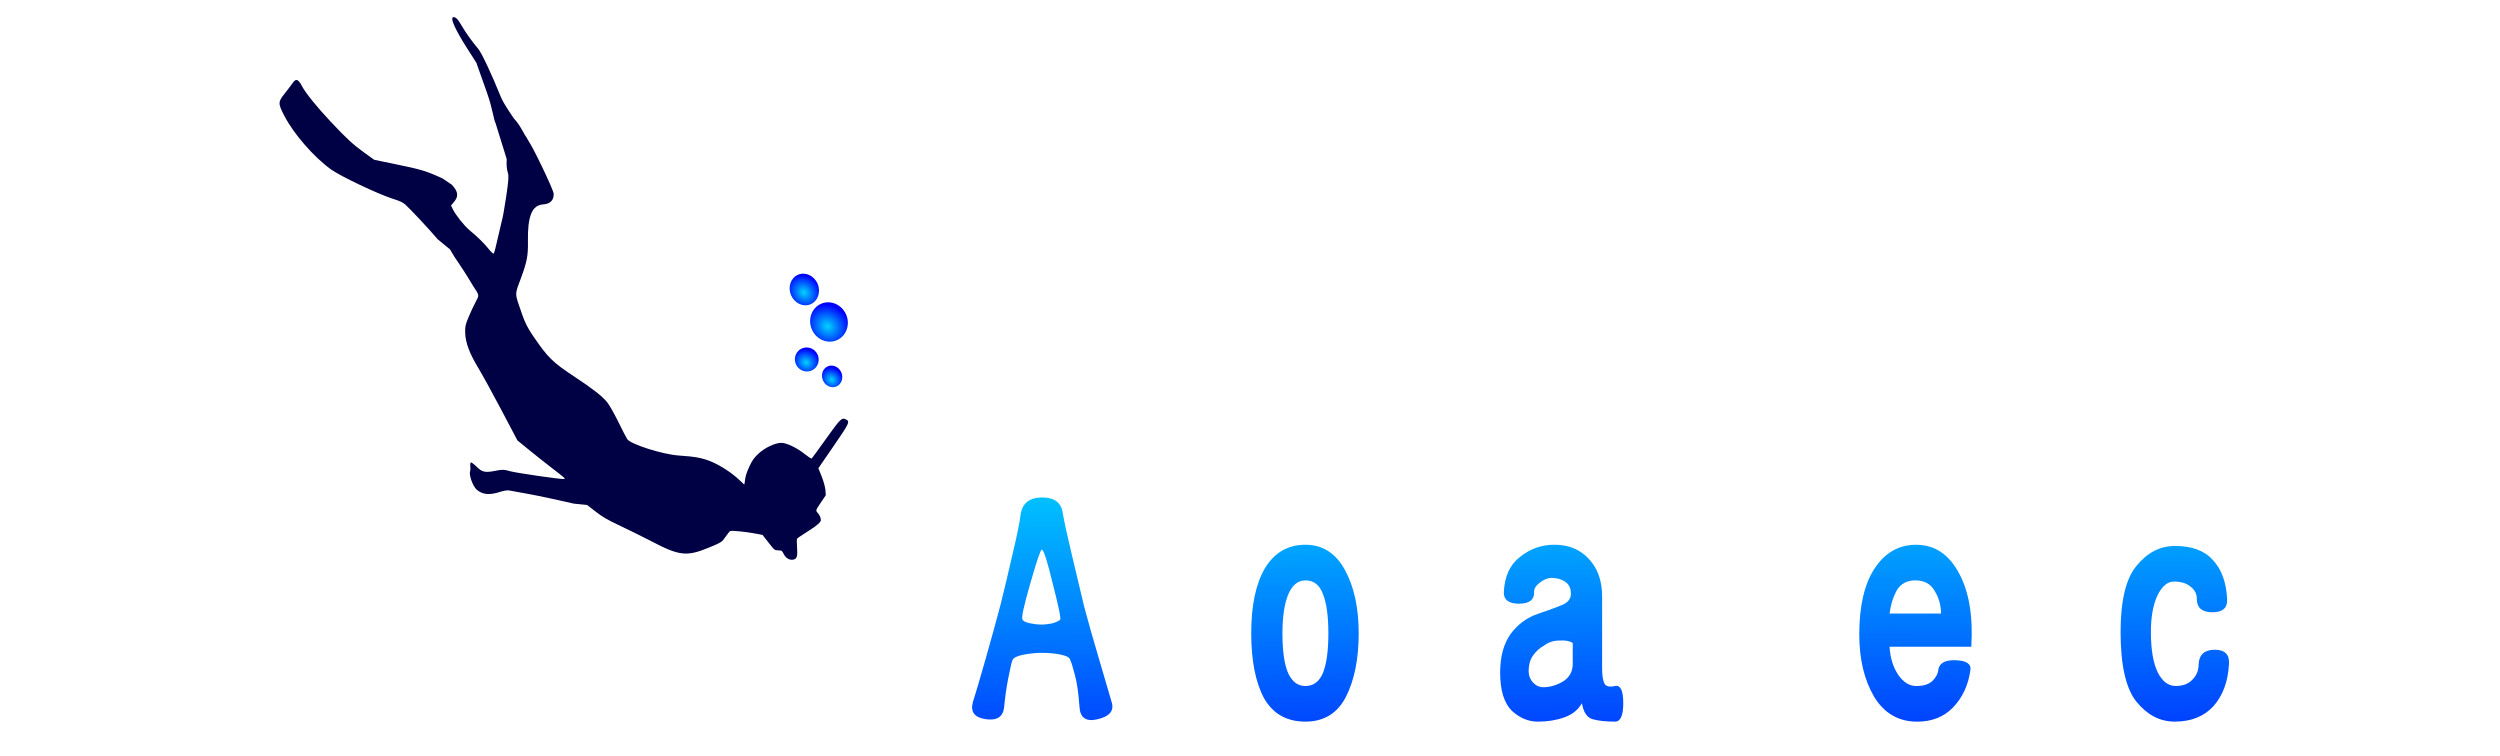 <?xml version="1.0" encoding="UTF-8" standalone="no"?>
<svg
   xmlns:dc="http://purl.org/dc/elements/1.1/"
   xmlns:cc="http://creativecommons.org/ns#"
   xmlns:rdf="http://www.w3.org/1999/02/22-rdf-syntax-ns#"
   xmlns:svg="http://www.w3.org/2000/svg"
   xmlns="http://www.w3.org/2000/svg"
   xmlns:xlink="http://www.w3.org/1999/xlink"
   xmlns:sodipodi="http://sodipodi.sourceforge.net/DTD/sodipodi-0.dtd"
   xmlns:inkscape="http://www.inkscape.org/namespaces/inkscape"
   width="1600pt"
   height="484pt"
   viewBox="0 0 564.444 170.744"
   version="1.1"
   id="svg8"
   inkscape:version="1.0.1 (3bc2e813f5, 2020-09-07)"
   sodipodi:docname="AVC.svg"
   inkscape:export-filename="C:\Users\rohan\OneDrive\Desktop\viznswlogo.png"
   inkscape:export-xdpi="96"
   inkscape:export-ydpi="96">
  <defs
     id="defs2">
    <linearGradient
       inkscape:collect="always"
       id="linearGradient2888">
      <stop
         style="stop-color:#00d3ff;stop-opacity:1;"
         offset="0"
         id="stop2884" />
      <stop
         style="stop-color:#0000ff;stop-opacity:1"
         offset="1"
         id="stop2886" />
    </linearGradient>
    <rect
       x="96.044"
       y="155.31"
       width="139.651"
       height="22.758"
       id="rect2764" />
    <linearGradient
       inkscape:collect="always"
       xlink:href="#linearGradient2888"
       id="linearGradient2792"
       x1="140.785"
       y1="157.954"
       x2="141.029"
       y2="182.341"
       gradientUnits="userSpaceOnUse" />
    <radialGradient
       inkscape:collect="always"
       xlink:href="#linearGradient2888"
       id="radialGradient2834"
       cx="136.293"
       cy="142.087"
       fx="136.293"
       fy="142.087"
       r="5.81"
       gradientTransform="matrix(0.377,-0.396,0.381,0.494,-83.282,87.289)"
       gradientUnits="userSpaceOnUse" />
    <radialGradient
       inkscape:collect="always"
       xlink:href="#linearGradient2888"
       id="radialGradient2838"
       gradientUnits="userSpaceOnUse"
       gradientTransform="matrix(0.24,-0.24,0.242,0.3,-49.772,97.578)"
       cx="136.293"
       cy="142.087"
       fx="136.293"
       fy="142.087"
       r="5.81" />
    <radialGradient
       inkscape:collect="always"
       xlink:href="#linearGradient2888"
       id="radialGradient2842"
       gradientUnits="userSpaceOnUse"
       gradientTransform="matrix(0.202,-0.218,0.204,0.273,-36.724,102.482)"
       cx="136.293"
       cy="142.087"
       fx="136.293"
       fy="142.087"
       r="5.81" />
    <radialGradient
       inkscape:collect="always"
       xlink:href="#linearGradient2888"
       id="radialGradient2846"
       gradientUnits="userSpaceOnUse"
       gradientTransform="matrix(0.292,-0.32,0.295,0.399,-60.769,84.028)"
       cx="136.293"
       cy="142.087"
       fx="136.293"
       fy="142.087"
       r="5.81" />
    <filter
       inkscape:collect="always"
       style="color-interpolation-filters:sRGB"
       id="filter2921"
       x="-3.5494591e-05"
       width="1"
       y="-5.7505305e-05"
       height="1">
      <feGaussianBlur
         inkscape:collect="always"
         stdDeviation="0.003"
         id="feGaussianBlur2923" />
    </filter>
  </defs>
  <sodipodi:namedview
     id="base"
     pagecolor="#ffffff"
     bordercolor="#666666"
     borderopacity="1.0"
     inkscape:pageopacity="0.0"
     inkscape:pageshadow="2"
     inkscape:zoom="0.35355339"
     inkscape:cx="847.20686"
     inkscape:cy="522.64323"
     inkscape:document-units="mm"
     inkscape:current-layer="g2899"
     inkscape:document-rotation="0"
     showgrid="false"
     inkscape:snap-text-baseline="false"
     inkscape:window-width="1920"
     inkscape:window-height="1017"
     inkscape:window-x="-8"
     inkscape:window-y="-8"
     inkscape:window-maximized="1"
     units="pt" />
  <g
     inkscape:label="Layer 1"
     inkscape:groupmode="layer"
     id="layer1">
    <g
       id="g2899"
       transform="matrix(1.58,0,0,1.4,98.477,-49.023)"
       style="filter:url(#filter2921)">
      <g
         aria-label="Avoca Beach"
         transform="matrix(1.75,0,0,2.641,-91.899,-308.7)"
         id="text2762"
         style="font-style:normal;font-variant:normal;font-weight:normal;font-stretch:normal;font-size:19.2px;line-height:1.25;font-family:'Yet R';-inkscape-font-specification:'Yet R, Normal';font-variant-ligatures:normal;font-variant-caps:normal;font-variant-numeric:normal;font-variant-east-asian:normal;white-space:pre;shape-inside:url(#rect2764);mix-blend-mode:normal;fill:url(#linearGradient2792);fill-opacity:1;fill-rule:nonzero">
        <path
           d="m 100.243,161.536 q -0.113,0.713 -0.638,2.363 -0.488,1.613 -1.013,3.188 -0.488,1.388 -1.2,3.263 -0.713,1.875 -1.05,2.663 -0.338,0.9 1.05,1.05 1.388,0.15 1.5,-0.75 0.113,-0.9 0.338,-1.763 0.225,-0.863 0.338,-1.088 0.113,-0.225 0.9,-0.338 0.788,-0.113 1.5,-0.113 0.9,0 1.575,0.113 0.713,0.113 0.75,0.338 0.113,0.15 0.375,0.9 0.263,0.713 0.375,1.95 0.075,1.013 1.5,0.75 1.463,-0.263 1.125,-1.05 -0.375,-0.975 -1.088,-2.775 -0.713,-1.8 -1.163,-3.075 -0.488,-1.575 -1.013,-3.188 -0.525,-1.65 -0.713,-2.438 -0.15,-1.013 -1.688,-1.013 -1.538,0 -1.763,1.013 z m 1.725,2.175 q 0.225,0 0.9,2.1 0.713,2.063 0.6,2.175 -0.15,0.113 -0.638,0.225 -0.487,0.075 -0.938,0.075 -0.338,0 -0.863,-0.075 -0.525,-0.075 -0.638,-0.225 -0.15,-0.188 0.638,-2.213 0.788,-2.063 0.938,-2.063 z"
           id="path90" />
        <path
           d="m 108.268,164.836 q 1.088,2.175 1.913,4.238 0.825,2.025 1.613,4.388 0.3,0.788 1.425,0.788 1.163,0 1.425,-0.788 0.75,-2.363 1.575,-4.35 0.825,-2.025 1.95,-4.275 0.413,-0.788 -0.975,-1.163 -1.35,-0.375 -1.575,0.488 -0.45,1.838 -1.05,3.375 -0.563,1.538 -1.35,3.3 -0.825,-1.763 -1.388,-3.3 -0.563,-1.575 -1.013,-3.375 -0.225,-0.863 -1.575,-0.45 -1.313,0.375 -0.975,1.125 z"
           id="path92" />
        <path
           d="m 123.493,163.411 q -2.138,0 -3.3,1.425 -1.125,1.425 -1.125,3.975 0,2.513 1.05,3.975 1.088,1.425 3.375,1.425 2.25,0 3.3,-1.5 1.05,-1.538 1.05,-3.9 0,-2.325 -1.125,-3.863 -1.125,-1.538 -3.225,-1.538 z m 0,2.175 q 1.013,0 1.425,0.825 0.45,0.825 0.45,2.4 0,1.613 -0.45,2.438 -0.45,0.788 -1.425,0.788 -0.9,0 -1.388,-0.75 -0.488,-0.788 -0.488,-2.475 0,-1.463 0.45,-2.325 0.487,-0.9 1.425,-0.9 z"
           id="path94" />
        <path
           d="m 133.619,163.486 q -1.8,0 -3.113,1.2 -1.313,1.163 -1.313,4.05 0,3.075 1.313,4.275 1.313,1.2 3.113,1.2 1.988,0 3.15,-0.938 1.163,-0.975 1.275,-2.588 0.075,-0.863 -1.163,-0.863 -1.238,0 -1.313,0.863 0,0.6 -0.525,0.975 -0.488,0.375 -1.35,0.375 -0.9,0 -1.463,-0.825 -0.563,-0.863 -0.563,-2.475 0,-1.35 0.525,-2.213 0.562,-0.863 1.35,-0.863 0.863,0 1.35,0.3 0.525,0.3 0.525,0.75 0,0.825 1.275,0.825 1.275,0 1.2,-0.825 -0.113,-1.538 -1.163,-2.363 -1.013,-0.863 -3.113,-0.863 z"
           id="path96" />
        <path
           d="m 142.169,166.336 q -0.037,-0.338 0.45,-0.6 0.487,-0.3 0.975,-0.3 0.638,0 1.088,0.225 0.488,0.225 0.488,0.75 0,0.45 -0.713,0.675 -0.713,0.225 -1.913,0.525 -1.388,0.338 -2.288,1.238 -0.863,0.9 -0.863,2.363 0,1.613 0.938,2.325 0.975,0.675 2.138,0.675 1.2,0 2.175,-0.263 0.975,-0.263 1.425,-0.863 0.188,0.825 0.863,0.975 0.713,0.15 1.838,0.15 0.675,0 0.675,-1.125 0,-1.163 -0.675,-1.05 -0.675,0.113 -0.863,-0.15 -0.188,-0.3 -0.188,-0.9 v -4.425 q 0,-1.425 -1.088,-2.288 -1.05,-0.863 -2.813,-0.863 -1.575,0 -2.813,0.75 -1.238,0.713 -1.313,2.175 0,0.675 1.238,0.675 1.238,0 1.238,-0.675 z m -0.45,4.8 q 0,-0.562 0.338,-0.938 0.375,-0.413 0.938,-0.638 0.525,-0.3 1.238,-0.3 0.713,-0.037 1.088,0.15 v 1.275 q 0,0.713 -0.825,1.088 -0.788,0.338 -1.575,0.338 -0.488,0 -0.863,-0.3 -0.338,-0.3 -0.338,-0.675 z"
           id="path98" />
        <path
           d="m 159.981,160.486 q -0.825,-0.113 -1.313,0.412 -0.45,0.525 -0.338,1.388 0.113,1.35 0.15,2.475 0.075,1.125 0.075,2.55 0,1.275 -0.075,2.625 -0.075,1.313 -0.15,2.4 -0.113,0.825 0.338,1.388 0.487,0.525 1.313,0.413 0.412,-0.075 0.863,-0.15 0.45,-0.075 0.788,-0.075 0.413,0 0.825,0.075 0.45,0.075 0.9,0.15 1.875,0.225 3.038,-1.013 1.163,-1.238 1.163,-2.963 0,-1.35 -0.713,-2.325 -0.713,-1.013 -1.613,-1.05 0.863,-0.225 1.275,-0.975 0.45,-0.75 0.45,-1.8 0,-1.65 -0.863,-2.625 -0.825,-1.013 -2.588,-0.9 -0.45,0.037 -0.938,0.15 -0.45,0.075 -0.863,0.075 -0.45,0 -0.9,-0.075 -0.413,-0.113 -0.825,-0.15 z m 0.9,2.475 q 0.113,-0.188 0.6,-0.188 0.488,-0.037 0.825,-0.037 0.9,-0.113 1.575,0.263 0.675,0.375 0.675,1.163 0,0.9 -0.675,1.313 -0.675,0.375 -1.575,0.338 -0.338,-0.075 -0.788,-0.113 -0.45,-0.075 -0.638,-0.188 -0.15,-0.113 -0.15,-1.238 0.037,-1.163 0.15,-1.313 z m 0,5.325 q 0.188,-0.188 0.675,-0.225 0.488,-0.075 0.975,-0.075 1.088,-0.075 1.838,0.412 0.788,0.488 0.788,1.463 0,0.825 -0.713,1.463 -0.675,0.6 -1.988,0.487 -0.375,0 -0.9,-0.113 -0.488,-0.113 -0.675,-0.263 -0.113,-0.113 -0.113,-1.538 0,-1.463 0.113,-1.613 z"
           id="path100" />
        <path
           d="m 173.369,163.411 q -2.138,0 -3.413,1.463 -1.238,1.425 -1.238,4.013 0,2.25 1.2,3.788 1.238,1.538 3.525,1.538 1.8,0 2.925,-0.863 1.163,-0.9 1.425,-2.288 0.113,-0.563 -1.2,-0.6 -1.313,-0.037 -1.425,0.6 -0.037,0.338 -0.488,0.675 -0.45,0.3 -1.313,0.3 -0.825,0 -1.463,-0.675 -0.638,-0.713 -0.713,-1.725 h 6.675 q 0.225,-2.813 -1.013,-4.5 -1.238,-1.725 -3.488,-1.725 z m -0.075,2.175 q 1.088,0 1.575,0.638 0.525,0.638 0.525,1.388 h -4.2 q 0.113,-0.75 0.563,-1.388 0.487,-0.638 1.538,-0.638 z"
           id="path102" />
        <path
           d="m 181.882,166.336 q -0.037,-0.338 0.45,-0.6 0.487,-0.3 0.975,-0.3 0.638,0 1.088,0.225 0.488,0.225 0.488,0.75 0,0.45 -0.713,0.675 -0.713,0.225 -1.913,0.525 -1.388,0.338 -2.288,1.238 -0.863,0.9 -0.863,2.363 0,1.613 0.938,2.325 0.975,0.675 2.138,0.675 1.2,0 2.175,-0.263 0.975,-0.263 1.425,-0.863 0.188,0.825 0.863,0.975 0.713,0.15 1.838,0.15 0.675,0 0.675,-1.125 0,-1.163 -0.675,-1.05 -0.675,0.113 -0.863,-0.15 -0.188,-0.3 -0.188,-0.9 v -4.425 q 0,-1.425 -1.088,-2.288 -1.05,-0.863 -2.813,-0.863 -1.575,0 -2.813,0.75 -1.238,0.713 -1.313,2.175 0,0.675 1.238,0.675 1.238,0 1.238,-0.675 z m -0.45,4.8 q 0,-0.562 0.338,-0.938 0.375,-0.413 0.938,-0.638 0.525,-0.3 1.238,-0.3 0.713,-0.037 1.088,0.15 v 1.275 q 0,0.713 -0.825,1.088 -0.788,0.338 -1.575,0.338 -0.488,0 -0.863,-0.3 -0.338,-0.3 -0.338,-0.675 z"
           id="path104" />
        <path
           d="m 194.482,163.486 q -1.8,0 -3.113,1.2 -1.313,1.163 -1.313,4.05 0,3.075 1.313,4.275 1.313,1.2 3.113,1.2 1.988,0 3.15,-0.938 1.163,-0.975 1.275,-2.588 0.075,-0.863 -1.163,-0.863 -1.238,0 -1.313,0.863 0,0.6 -0.525,0.975 -0.488,0.375 -1.35,0.375 -0.9,0 -1.463,-0.825 -0.563,-0.863 -0.563,-2.475 0,-1.35 0.525,-2.213 0.563,-0.863 1.35,-0.863 0.863,0 1.35,0.3 0.525,0.3 0.525,0.75 0,0.825 1.275,0.825 1.275,0 1.2,-0.825 -0.113,-1.538 -1.163,-2.363 -1.013,-0.863 -3.113,-0.863 z"
           id="path106" />
        <path
           d="m 200.557,161.386 q 0.113,1.575 0.15,2.85 0.075,1.275 0.075,2.925 0,1.725 -0.075,3.075 -0.037,1.313 -0.15,3 -0.037,0.825 1.313,0.825 1.35,0 1.238,-0.825 -0.113,-1.425 -0.225,-2.625 -0.075,-1.238 -0.075,-2.475 0,-0.863 0.525,-1.688 0.525,-0.863 1.575,-0.863 0.863,0 1.238,0.45 0.375,0.413 0.412,1.425 0.075,1.275 0.075,2.738 0,1.463 -0.225,3.038 -0.113,0.825 1.275,0.825 1.425,0 1.35,-0.825 -0.225,-1.8 -0.225,-3.338 0,-1.575 0.15,-3.413 0.075,-1.238 -0.975,-2.138 -1.013,-0.938 -2.475,-0.938 -0.788,0 -1.538,0.263 -0.75,0.263 -1.088,0.788 0.075,-0.863 0.113,-1.538 0.075,-0.713 0.113,-1.538 0.113,-0.863 -1.275,-0.863 -1.388,0 -1.275,0.863 z"
           id="path108" />
      </g>
      <g
         id="g2879"
         transform="matrix(1.466,-0.689,0.602,1.631,-292.626,3.081)"
         style="fill:#000044;fill-opacity:1">
        <g
           id="g2882"
           style="fill:#000044;fill-opacity:1">
          <path
             style="fill:#000044;fill-opacity:1;stroke-width:0.09"
             d="m 149.681,131.24 c -0.214,-0.418 -0.16,-1.55 0.087,-1.8 0.049,-0.05 0.131,-0.231 0.183,-0.403 0.051,-0.172 0.133,-0.312 0.181,-0.312 0.048,-1.9e-4 0.195,0.253 0.326,0.563 0.286,0.677 0.495,0.819 1.507,1.022 0.521,0.104 0.726,0.201 1.097,0.514 0.407,0.344 4.098,2.578 4.258,2.578 0.113,-4.4e-4 0.075,-0.08 -0.614,-1.295 -0.372,-0.656 -0.962,-1.736 -1.311,-2.399 l -0.635,-1.206 -0.28,-3.127 c -0.154,-1.72 -0.363,-3.684 -0.465,-4.365 -0.226,-1.507 -0.186,-2.571 0.128,-3.4 0.209,-0.552 0.295,-0.677 0.843,-1.227 0.336,-0.337 0.828,-0.792 1.094,-1.01 0.553,-0.454 0.542,-0.41 0.349,-1.408 -0.285,-1.938 -0.234,-1.455 -0.552,-3.172 l -0.109,-0.752 -0.677,-1.297 c -0.286,-0.948 -1.264,-3.612 -1.494,-4.071 -0.129,-0.258 -0.34,-0.488 -0.833,-0.908 -1.044,-0.891 -3.569,-3.737 -4.113,-4.637 -1,-1.653 -1.868,-4.294 -2.021,-6.148 -0.106,-1.29 -0.06,-1.393 0.85,-1.9 0.373,-0.208 0.818,-0.471 0.989,-0.585 0.417,-0.278 0.593,-0.126 0.649,0.558 0.059,0.722 0.5,2.259 1.16,4.041 0.74,2 1.061,2.706 1.734,3.814 l 0.565,0.93 1.507,1.039 c 2.085,1.438 2.413,1.711 3.516,2.923 l 0.554,0.849 0.057,0.172 c 0.148,0.452 0.217,0.99 -0.386,1.317 l -0.45,0.244 0.017,0.352 c 0.029,0.589 0.374,1.822 0.667,2.386 0.441,0.848 0.761,1.613 0.934,2.236 0.088,0.318 0.203,0.576 0.254,0.574 0.051,-0.003 0.356,-0.395 0.678,-0.873 l 1.14,-1.606 c 0.11,-0.112 0.635,-0.934 1.165,-1.828 0.787,-1.325 0.97,-1.694 0.995,-2.005 0.016,-0.209 0.109,-0.566 0.205,-0.792 l 0.176,-0.411 0.334,-3.614 c 1.745,-1.098 1.905,1.229 2.031,2.463 0.055,0.457 0.019,0.457 0.055,0.457 0.145,-5.7e-4 0.409,4.902 0.284,5.26 -0.195,0.557 -0.641,0.75 -1.246,0.541 -0.953,-0.329 -1.702,0.429 -2.542,2.576 -0.477,1.217 -0.774,1.675 -1.867,2.87 -1.115,1.22 -1.015,0.954 -1.141,3.03 -0.051,0.849 -0.016,1.376 0.149,2.187 0.493,2.434 0.702,2.936 2.097,5.04 1.084,1.636 1.569,2.516 1.777,3.225 0.086,0.295 0.198,1.224 0.247,2.064 0.05,0.84 0.114,1.627 0.143,1.747 0.137,0.568 2.419,2.523 3.699,3.17 1.321,0.667 1.852,1.015 2.438,1.596 0.66,0.655 1.399,1.746 1.761,2.602 0.12,0.284 0.23,0.529 0.244,0.545 0.014,0.016 0.125,-0.156 0.247,-0.381 0.152,-0.281 0.404,-0.578 0.803,-0.946 0.48,-0.442 0.695,-0.578 1.224,-0.775 0.71,-0.265 1.704,-0.316 2.226,-0.114 0.439,0.169 1.154,0.972 1.589,1.785 0.186,0.347 0.374,0.622 0.418,0.611 0.044,-0.011 0.894,-0.534 1.887,-1.163 1.847,-1.168 2.028,-1.242 2.293,-0.948 0.307,0.34 0.212,0.43 -1.941,1.84 l -2.02,1.323 -0.011,0.824 c -0.006,0.453 -0.078,1.024 -0.16,1.269 l -0.149,0.445 -0.611,0.408 c -0.787,0.526 -0.771,0.506 -0.656,0.839 0.054,0.157 0.071,0.398 0.038,0.536 -0.055,0.229 -0.096,0.264 -0.465,0.393 -0.223,0.078 -0.796,0.204 -1.274,0.28 -0.478,0.076 -0.9,0.169 -0.938,0.207 -0.037,0.038 -0.164,0.363 -0.282,0.722 -0.25,0.763 -0.409,0.961 -0.728,0.902 -0.338,-0.062 -0.574,-0.373 -0.609,-0.803 -0.029,-0.357 -0.046,-0.384 -0.332,-0.509 -0.293,-0.129 -0.308,-0.155 -0.535,-0.991 l -0.233,-0.859 -0.451,-0.305 c -0.769,-0.52 -1.966,-1.176 -2.109,-1.155 -0.075,0.011 -0.345,0.161 -0.6,0.333 -0.443,0.3 -0.518,0.314 -1.721,0.311 -2.174,-0.005 -2.754,-0.33 -4.584,-2.565 -0.477,-0.583 -1.369,-1.623 -1.982,-2.31 -0.939,-1.053 -1.19,-1.386 -1.601,-2.117 l -0.487,-0.868 -1.05,-0.578 c -2.86,-2.056 -2.96,-2.094 -4.939,-3.395 -0.125,-0.08 -0.47,-0.164 -0.766,-0.187 -1.006,-0.077 -1.559,-0.369 -1.878,-0.992 z m 14.579,-33.068 0.156,-2.926 -0.282,-1.632 c -0.261,-1.509 -0.463,-3.414 0.057,-2.961 0.137,0.119 0.214,0.375 0.289,0.958 0.095,0.734 0.31,1.683 0.574,2.522 0.143,0.454 0.239,2.644 0.214,4.844 -0.019,1.654 1.632,6.539 0.362,6.306 -1.502,-0.095 -1.195,-4.143 -1.009,-4.026 l 0.13,0.539 0.712,0.487 c -2.334,-0.979 -1.373,-0.956 -1.204,-4.112 z"
             id="path2850"
             sodipodi:nodetypes="ccsssssssscsssssccccsssssscsscsscsscssccccssscccsssssscsssssssssssssssssccccssssssssssscssscssscccsccccssssscscccc" />
        </g>
      </g>
      <ellipse
         style="fill:url(#radialGradient2834);fill-opacity:1;fill-rule:nonzero;stroke:#000000;stroke-width:1.316;stroke-linecap:round;stroke-linejoin:round;stroke-miterlimit:4;stroke-dasharray:none;stroke-opacity:0;paint-order:fill markers stroke"
         id="ellipse2818"
         cx="22.662"
         cy="102.958"
         rx="2.722"
         ry="3.151"
         transform="matrix(0.905,-0.425,0.346,0.938,0,0)" />
      <ellipse
         style="fill:url(#radialGradient2838);fill-opacity:1;fill-rule:nonzero;stroke:#000000;stroke-width:0.818;stroke-linecap:round;stroke-linejoin:round;stroke-miterlimit:4;stroke-dasharray:none;stroke-opacity:0;paint-order:fill markers stroke"
         id="ellipse2836"
         cx="17.574"
         cy="107.098"
         rx="1.73"
         ry="1.915"
         transform="matrix(0.905,-0.425,0.346,0.938,0,0)" />
      <ellipse
         style="fill:url(#radialGradient2842);fill-opacity:1;fill-rule:nonzero;stroke:#000000;stroke-width:0.715;stroke-linecap:round;stroke-linejoin:round;stroke-miterlimit:4;stroke-dasharray:none;stroke-opacity:0;paint-order:fill markers stroke"
         id="ellipse2840"
         cx="20.038"
         cy="111.122"
         rx="1.458"
         ry="1.738"
         transform="matrix(0.905,-0.425,0.346,0.938,0,0)" />
      <ellipse
         style="fill:url(#radialGradient2846);fill-opacity:1;fill-rule:nonzero;stroke:#000000;stroke-width:1.04;stroke-linecap:round;stroke-linejoin:round;stroke-miterlimit:4;stroke-dasharray:none;stroke-opacity:0;paint-order:fill markers stroke"
         id="ellipse2844"
         cx="21.163"
         cy="96.692"
         rx="2.105"
         ry="2.547"
         transform="matrix(0.905,-0.425,0.346,0.938,0,0)" />
    </g>
  </g>
</svg>
